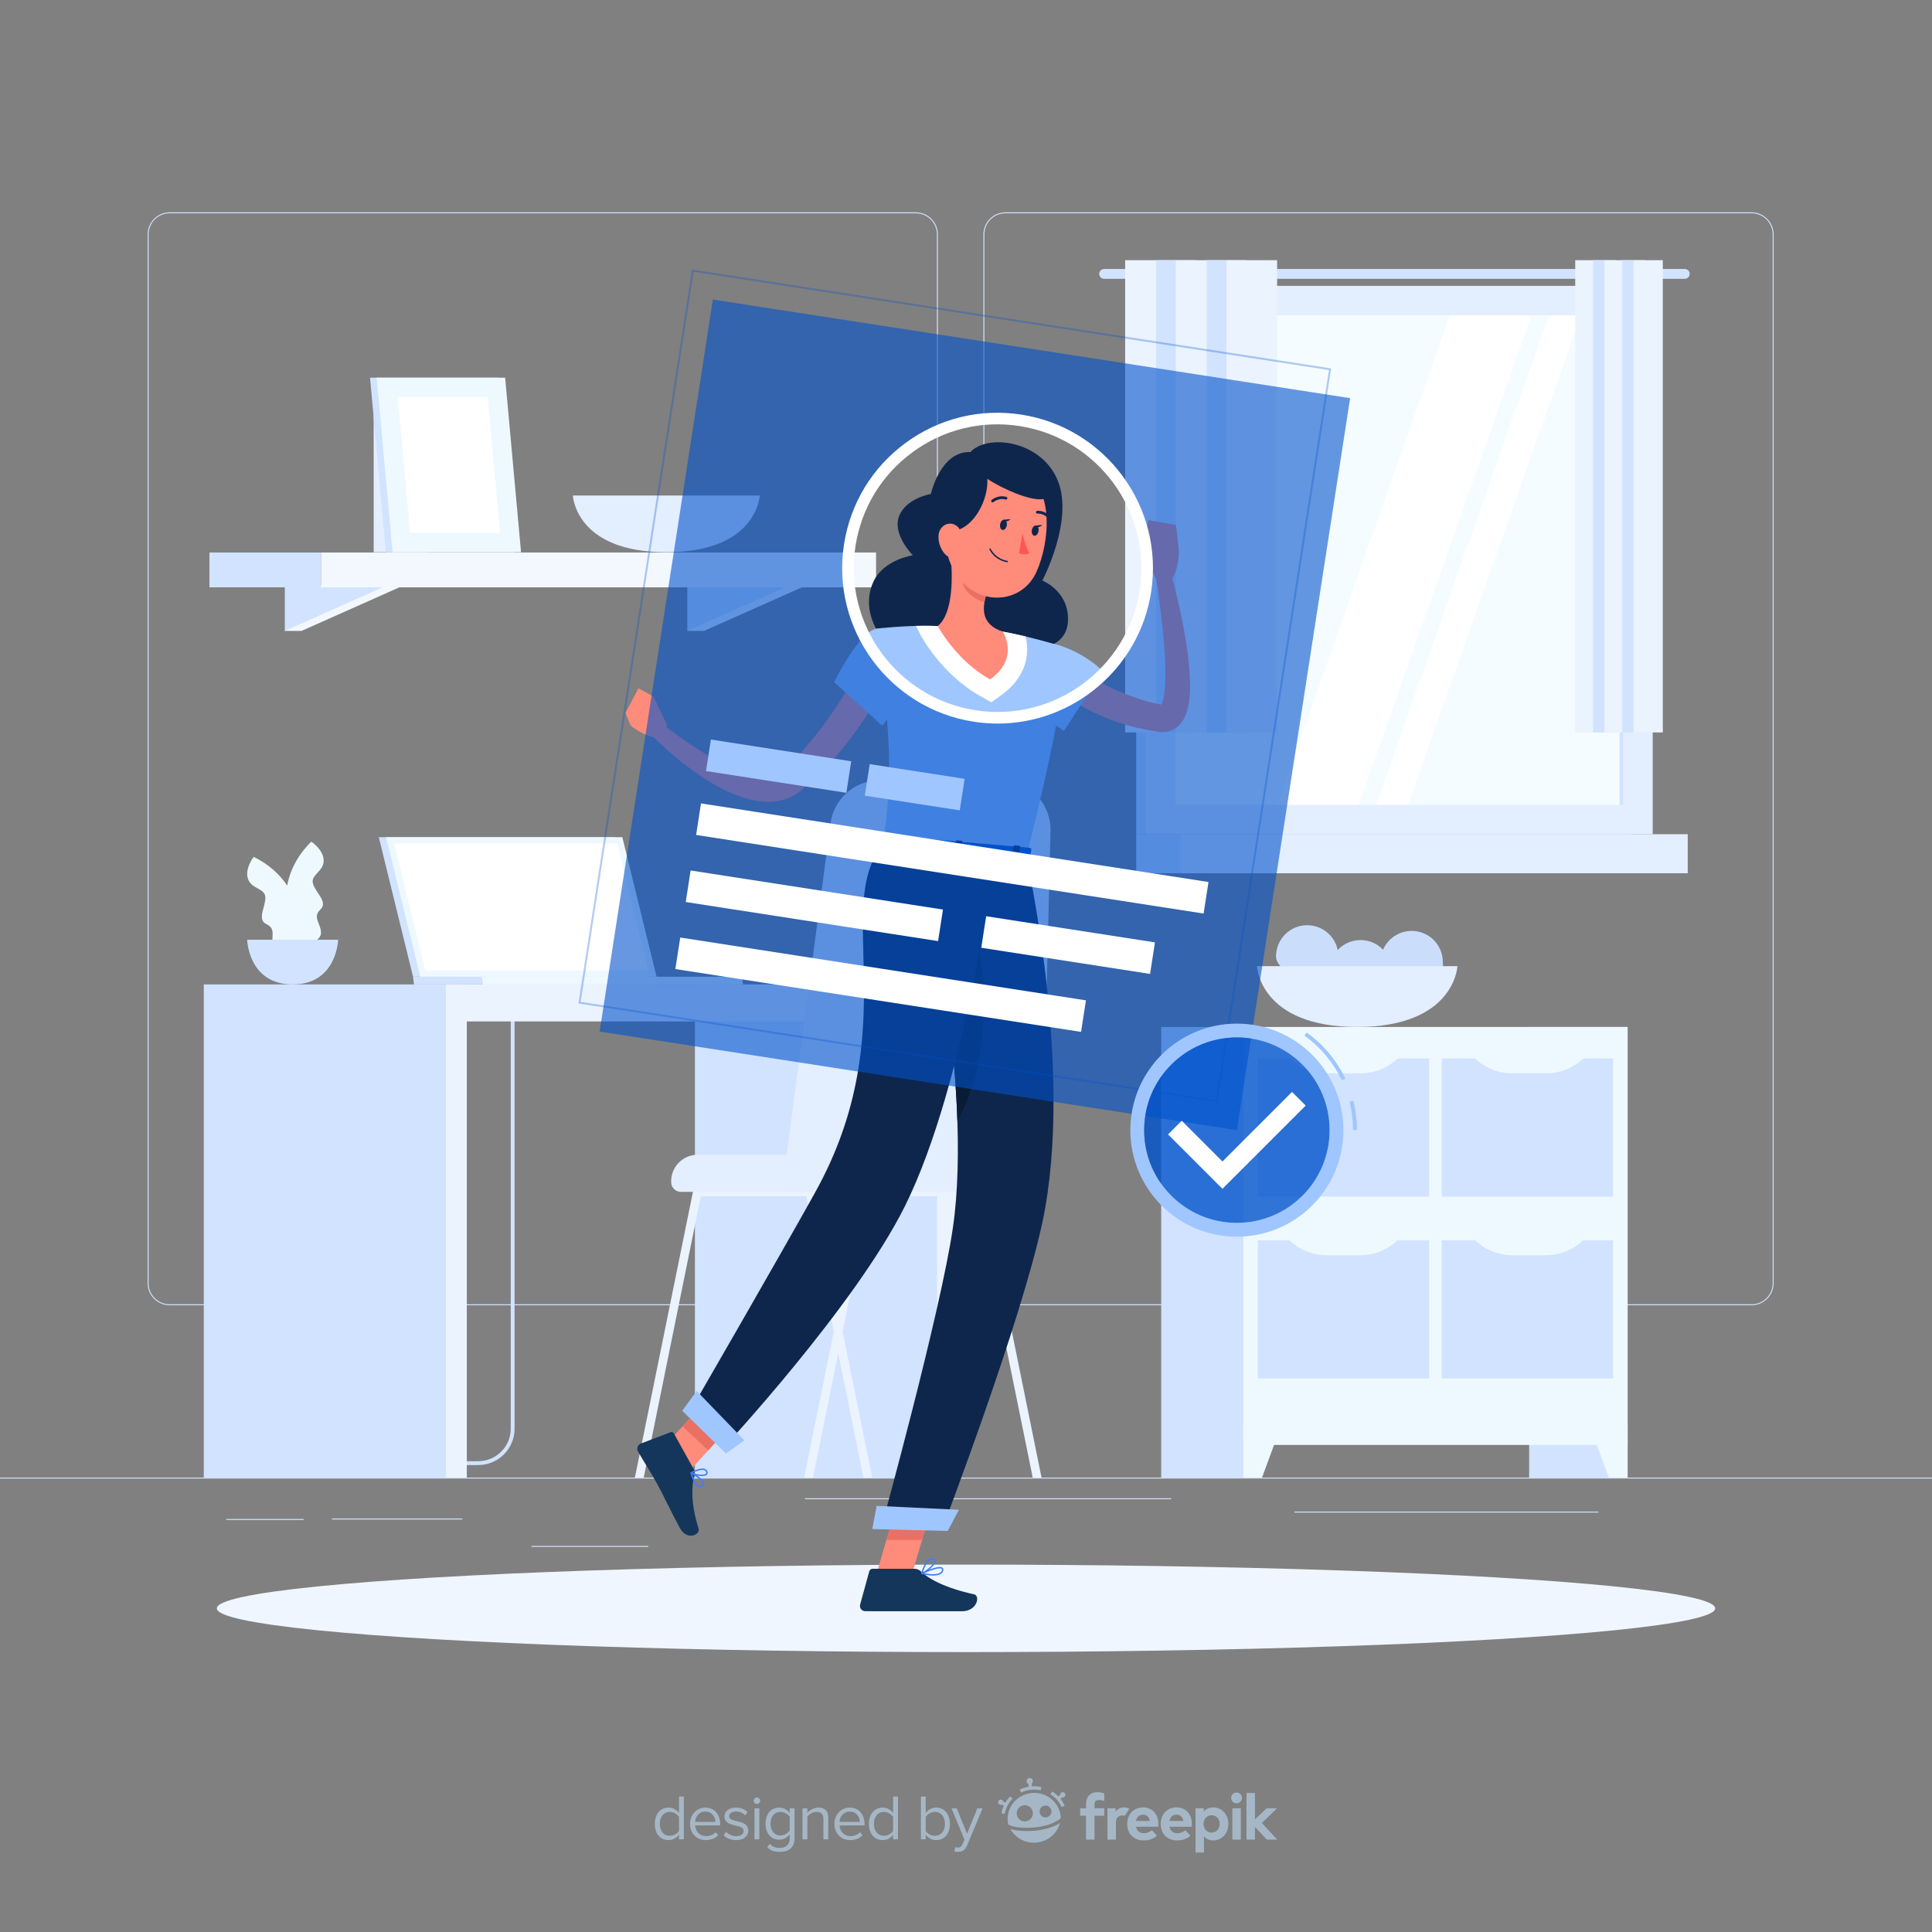 <?xml version="1.0" encoding="utf-8"?>
<!-- Generator: Adobe Illustrator 27.5.0, SVG Export Plug-In . SVG Version: 6.00 Build 0)  -->
<svg version="1.1" xmlns="http://www.w3.org/2000/svg" xmlns:xlink="http://www.w3.org/1999/xlink" x="0px" y="0px"
	 viewBox="0 0 500 500" style="enable-background:new 0 0 500 500;" xml:space="preserve">
<rect x="0" y="0" width="500" height="500" fill="#808080" stroke="none"/>
<g id="Background_2">
	<g>
		<g>
			<g>
				<g>
					<rect y="382.398" style="fill:#D1E3FF;" width="500" height="0.25"/>
					<rect x="85.907" y="392.989" style="fill:#D1E3FF;" width="33.742" height="0.25"/>
					<rect x="58.553" y="393.114" style="fill:#D1E3FF;" width="20.021" height="0.25"/>
					<rect x="208.325" y="387.75" style="fill:#D1E3FF;" width="94.786" height="0.25"/>
					<rect x="137.556" y="400.081" style="fill:#D1E3FF;" width="30.222" height="0.25"/>
					<rect x="335" y="391.194" style="fill:#D1E3FF;" width="78.667" height="0.25"/>
					<path style="fill:#D1E3FF;" d="M237.014,337.8H43.915c-3.147,0-5.708-2.561-5.708-5.708V60.66c0-3.147,2.561-5.708,5.708-5.708
						h193.099c3.146,0,5.707,2.561,5.707,5.708v271.432C242.721,335.239,240.16,337.8,237.014,337.8z M43.915,55.203
						c-3.01,0-5.458,2.448-5.458,5.458v271.432c0,3.01,2.448,5.458,5.458,5.458h193.099c3.009,0,5.457-2.448,5.457-5.458V60.66
						c0-3.009-2.448-5.458-5.457-5.458H43.915z"/>
					<path style="fill:#D1E3FF;" d="M453.31,337.8H260.212c-3.146,0-5.707-2.561-5.707-5.708V60.66c0-3.147,2.561-5.708,5.707-5.708
						H453.31c3.148,0,5.708,2.561,5.708,5.708v271.432C459.019,335.239,456.458,337.8,453.31,337.8z M260.212,55.203
						c-3.009,0-5.457,2.448-5.457,5.458v271.432c0,3.01,2.448,5.458,5.457,5.458H453.31c3.01,0,5.458-2.448,5.458-5.458V60.66
						c0-3.009-2.448-5.458-5.458-5.458H260.212z"/>
				</g>
			</g>
		</g>
		<g>
			<g>
				<rect x="395.743" y="265.779" style="fill:#D1E3FF;" width="25.48" height="116.619"/>
				<polygon style="fill:#EEF9FF;" points="416.383,382.398 421.223,382.398 421.223,368.633 411.309,368.633 				"/>
				<rect x="300.515" y="265.779" style="fill:#D1E3FF;" width="25.48" height="116.619"/>
				<rect x="321.771" y="265.779" style="fill:#EEF9FF;" width="99.452" height="108.172"/>
				
					<rect x="377.416" y="316.69" transform="matrix(6.123234e-17 -1 1 6.123234e-17 56.431 734.159)" style="fill:#D1E3FF;" width="35.757" height="44.347"/>
				
					<rect x="329.821" y="316.69" transform="matrix(6.123234e-17 -1 1 6.123234e-17 8.835 686.563)" style="fill:#D1E3FF;" width="35.757" height="44.347"/>
				<path style="fill:#EEF9FF;" d="M352.086,324.836h-8.774c-3.811,0-7.454-1.567-10.075-4.333l0,0h28.924l0,0
					C359.54,323.269,355.897,324.836,352.086,324.836z"/>
				<path style="fill:#EEF9FF;" d="M400.13,324.836h-8.774c-3.811,0-7.454-1.567-10.075-4.333l0,0h28.924l0,0
					C407.584,323.269,403.941,324.836,400.13,324.836z"/>
				
					<rect x="377.416" y="269.634" transform="matrix(6.123234e-17 -1 1 6.123234e-17 103.487 687.103)" style="fill:#D1E3FF;" width="35.757" height="44.347"/>
				
					<rect x="329.821" y="269.634" transform="matrix(6.123234e-17 -1 1 6.123234e-17 55.891 639.507)" style="fill:#D1E3FF;" width="35.757" height="44.347"/>
				<path style="fill:#EEF9FF;" d="M352.086,277.78h-8.774c-3.811,0-7.454-1.567-10.075-4.333l0,0h28.924l0,0
					C359.54,276.213,355.897,277.78,352.086,277.78z"/>
				<path style="fill:#EEF9FF;" d="M400.13,277.78h-8.774c-3.811,0-7.454-1.567-10.075-4.333l0,0h28.924l0,0
					C407.584,276.213,403.941,277.78,400.13,277.78z"/>
				<polygon style="fill:#EEF9FF;" points="326.611,382.398 321.771,382.398 321.771,368.633 331.685,368.633 				"/>
			</g>
			<g>
				<g>
					<g>
						<path style="fill:#CADEFC;" d="M346.368,247.512c0,4.455,3.101,7.561-1.355,7.561s-14.779-3.106-14.779-7.561
							c0-4.455,3.612-8.067,8.067-8.067S346.368,243.056,346.368,247.512z"/>
						<path style="fill:#CADEFC;" d="M360.177,251.356c0,4.455,3.101,7.561-1.355,7.561s-14.779-3.106-14.779-7.561
							c0-4.455,3.612-8.067,8.067-8.067C356.565,243.289,360.177,246.901,360.177,251.356z"/>
						<path style="fill:#CADEFC;" d="M373.406,248.987c0,4.455,3.101,7.561-1.354,7.561c-4.455,0-14.78-3.106-14.78-7.561
							c0-4.455,3.612-8.067,8.067-8.067S373.406,244.532,373.406,248.987z"/>
						<path style="fill:#E3EEFF;" d="M325.289,250.04c0,0,0.66,15.739,25.947,15.739c25.287,0,25.947-15.739,25.947-15.739H325.289z
							"/>
					</g>
				</g>
			</g>
			<g>
				<g>
					<rect x="294.048" y="73.99" style="fill:#D1E3FF;" width="128.229" height="141.897"/>
					<path style="fill:#D1E3FF;" d="M436.019,69.611H285.747c-0.703,0-1.273,0.57-1.273,1.273l0,0c0,0.703,0.57,1.273,1.273,1.273
						h150.272c0.703,0,1.273-0.57,1.273-1.273l0,0C437.292,70.181,436.722,69.611,436.019,69.611z"/>
					<rect x="296.59" y="73.99" style="fill:#E3EEFF;" width="131.128" height="141.897"/>
					<rect x="294.048" y="215.887" style="fill:#D1E3FF;" width="128.229" height="10.111"/>
					<rect x="305.655" y="215.887" style="fill:#E3EEFF;" width="131.128" height="10.111"/>
					
						<rect x="298.823" y="86.992" transform="matrix(-1.836970e-16 1 -1 -1.836970e-16 507.093 -217.215)" style="fill:#F5FCFF;" width="126.662" height="115.893"/>
					<polygon style="fill:#FFFFFF;" points="330.516,208.27 375.225,81.608 396.33,81.608 351.621,208.27 					"/>
					<polygon style="fill:#FFFFFF;" points="356.155,208.27 400.864,81.608 409.092,81.608 364.383,208.27 					"/>
					
						<rect x="356.286" y="144.455" transform="matrix(-1.836970e-16 1 -1 -1.836970e-16 564.556 -274.678)" style="fill:#D1E3FF;" width="126.662" height="0.967"/>
				</g>
				<g>
					<rect x="291.186" y="67.333" style="fill:#EBF3FF;" width="13.11" height="122.222"/>
					<rect x="299.189" y="67.333" style="fill:#D1E3FF;" width="10.214" height="122.222"/>
					<rect x="304.296" y="67.333" style="fill:#EBF3FF;" width="13.11" height="122.222"/>
					<rect x="312.299" y="67.333" style="fill:#D1E3FF;" width="10.214" height="122.222"/>
					<rect x="317.406" y="67.333" style="fill:#EBF3FF;" width="13.11" height="122.222"/>
				</g>
				<g>
					<rect x="407.667" y="67.333" style="fill:#EBF3FF;" width="7.555" height="122.222"/>
					<rect x="412.279" y="67.333" style="fill:#D1E3FF;" width="5.886" height="122.222"/>
					<rect x="415.221" y="67.333" style="fill:#EBF3FF;" width="7.555" height="122.222"/>
					<rect x="419.833" y="67.333" style="fill:#D1E3FF;" width="5.886" height="122.222"/>
					<rect x="422.776" y="67.333" style="fill:#EBF3FF;" width="7.555" height="122.222"/>
				</g>
			</g>
			<g>
				<rect x="96.708" y="105.638" style="fill:#E3EEFF;" width="13.661" height="37.273"/>
				<g>
					<g>
						<polygon style="fill:#F3F8FF;" points="78.038,151.444 73.704,163.28 78.038,163.28 104.601,151.444 						"/>
						<polygon style="fill:#D1E3FF;" points="73.704,151.444 73.704,163.28 100.267,151.444 						"/>
					</g>
					<g>
						<polygon style="fill:#F3F8FF;" points="182.204,151.444 177.871,163.28 182.204,163.28 208.767,151.444 						"/>
						<polygon style="fill:#D1E3FF;" points="177.871,151.444 177.871,163.28 204.434,151.444 						"/>
					</g>
					<g>
						
							<rect x="54.204" y="142.985" transform="matrix(-1 -1.224647e-16 1.224647e-16 -1 137.298 294.985)" style="fill:#D1E3FF;" width="28.889" height="9.015"/>
						<rect x="83.093" y="142.985" style="fill:#F3F8FF;" width="143.63" height="9.015"/>
					</g>
				</g>
				<g>
					<polygon style="fill:#D1E3FF;" points="133.122,142.911 99.874,142.911 95.763,97.744 129.011,97.744 					"/>
					<polygon style="fill:#EEF9FF;" points="134.844,142.911 101.596,142.911 97.485,97.744 130.733,97.744 					"/>
					<polygon style="fill:#FFFFFF;" points="106.141,137.911 102.94,102.744 126.188,102.744 129.389,137.911 					"/>
				</g>
				<path style="fill:#E3EEFF;" d="M148.257,128.242c0,0,0.615,14.668,24.181,14.668c23.566,0,24.181-14.668,24.181-14.668H148.257z
					"/>
			</g>
			<g>
				<g>
					<path style="fill:#D1E3FF;" d="M123.764,379.155h-36.43c-1.692,0-3.128-1.038-3.659-2.645
						c-0.531-1.606,0.003-3.296,1.362-4.305l0.596,0.803c-1.221,0.907-1.321,2.241-1.008,3.189c0.313,0.946,1.189,1.958,2.71,1.958
						h36.43c4.639,0,8.412-3.773,8.412-8.412V261.88c0-5.055,4.112-9.167,9.167-9.167h10.895v1h-10.895
						c-4.503,0-8.167,3.664-8.167,8.167v107.863C133.176,374.933,128.954,379.155,123.764,379.155z"/>
					<rect x="179.844" y="254.77" style="fill:#D1E3FF;" width="65.614" height="127.627"/>
					<rect x="242.505" y="254.77" style="fill:#EBF3FF;" width="5.411" height="127.627"/>
					
						<rect x="119.135" y="254.77" transform="matrix(-1 -1.224647e-16 1.224647e-16 -1 368.727 519.113)" style="fill:#EBF3FF;" width="130.457" height="9.573"/>
					<rect x="52.739" y="254.77" style="fill:#D1E3FF;" width="65.614" height="127.627"/>
					<rect x="115.4" y="254.77" style="fill:#EBF3FF;" width="5.411" height="127.627"/>
				</g>
				<g>
					<polygon style="fill:#D1E3FF;" points="98.033,216.668 159.173,216.668 168.034,252.772 106.894,252.772 					"/>
					<polygon style="fill:#D1E3FF;" points="106.894,252.772 107.141,254.768 168.284,254.768 168.037,252.772 					"/>
					<polygon style="fill:#EEF9FF;" points="99.915,216.668 161.055,216.668 169.916,252.772 108.776,252.772 					"/>
					<polygon style="fill:#FFFFFF;" points="110.069,251.123 102.018,218.318 159.761,218.318 167.813,251.123 					"/>
					<polygon style="fill:#EEF9FF;" points="124.707,252.772 124.954,254.768 192.281,254.768 192.034,252.772 					"/>
				</g>
				<g>
					<path style="fill:#EEF9FF;" d="M77.071,245.672c0,0-8.997-15.51,3.485-27.857c0,0,3.258,2.123,3.208,4.978
						c-0.05,2.855-3.489,3.577-2.75,5.959c0.739,2.382,3.986,4.719,1.855,6.689c-2.131,1.97,0.343,3.723,0.199,6.135
						C82.924,243.99,77.071,245.672,77.071,245.672z"/>
					<path style="fill:#EEF9FF;" d="M77.753,247.089c0,0,3.648-17.556-12.091-25.336c0,0-2.422,3.042-1.475,5.736
						c0.948,2.693,4.439,2.294,4.489,4.788c0.05,2.494-2.294,5.736,0.349,6.933c2.643,1.197,0.848,3.641,1.746,5.885
						C71.669,247.339,77.753,247.089,77.753,247.089z"/>
					<path style="fill:#D1E3FF;" d="M63.968,243.199c0,0,0.299,11.571,11.771,11.571s11.771-11.571,11.771-11.571H63.968z"/>
				</g>
				<g>
					<path style="fill:#EBF3FF;" d="M225.74,382.398h-2.285l-6.523-32.155l-1.146-5.633l-7.117-35.042h-27.29l-14.787,72.83h-2.284
						l15.067-74.174c0.107-0.52,0.561-0.891,1.097-0.891h29.112c0.528,0,0.99,0.371,1.089,0.891l6.251,30.778l1.146,5.625
						L225.74,382.398z"/>
					<path style="fill:#EBF3FF;" d="M269.549,382.398h-2.284l-14.795-72.83h-27.281l-7.117,35.058l-1.138,5.616l-6.532,32.155
						h-2.284l7.67-37.788l1.138-5.608l6.251-30.778c0.107-0.52,0.569-0.891,1.097-0.891h29.112c0.536,0,0.99,0.371,1.097,0.891
						L269.549,382.398z"/>
					<path style="fill:#E3EEFF;" d="M202.286,308.449h50.14c9.572,0,17.387-7.657,17.581-17.227l1.869-76.202
						c0.146-7.175-5.63-13.07-12.806-13.07h-31.431c-6.513,0-11.988,4.887-12.726,11.358L202.286,308.449z"/>
					<path style="fill:#E3EEFF;" d="M180.564,298.842h49.067v9.607h-53.431c-1.383,0-2.504-1.121-2.504-2.504v-0.236
						C173.697,301.916,176.771,298.842,180.564,298.842z"/>
				</g>
			</g>
		</g>
	</g>
</g>
<g id="Background_1" style="display:none;">
	<path style="display:inline;opacity:0.4;fill:#D4E8FF;" d="M97.554,173.976c37.499-25.737,92.694,3.844,125.894-25.319
		c20.452-17.965,21.884-45.461,34.839-66.883c11.432-18.903,33.426-27.538,54.598-28.472c43.785-1.933,99.793,26.75,98.726,76.547
		c-1.01,47.122-61.038,56.481-62.92,105.58c-1.698,44.291,40.769,81.43-10.819,114.175c-39.053,24.789-91.633,12.961-112.079-29.726
		c-10.881-22.717-14.657-39.251-40.87-49.955c-22.569-9.216-45.03-1.815-68.073-6.306C71.12,254.705,58.117,201.044,97.554,173.976z
		"/>
</g>
<g id="Objects">
	<g>
		<ellipse style="fill:#F0F6FF;" cx="250" cy="416.238" rx="193.889" ry="11.323"/>
		<g>
			<g>
				<path style="fill:#FF8B7B;" d="M276.441,170.819l0.653,0.555c0.238,0.204,0.51,0.405,0.762,0.609
					c0.521,0.407,1.048,0.816,1.6,1.203c1.084,0.794,2.238,1.512,3.387,2.233c2.313,1.426,4.745,2.679,7.264,3.716
					c2.514,1.046,5.088,1.968,7.736,2.638c0.659,0.178,1.331,0.297,1.997,0.45l1.002,0.219c0.21,0.04,0.039,0.018-0.056,0.046
					c-0.116,0.037-0.301,0.1-0.379,0.178c-0.092,0.088-0.087,0.084-0.048,0.062c0.09-0.105,0.302-0.473,0.458-0.943
					c0.332-0.955,0.538-2.244,0.655-3.549c0.118-1.318,0.158-2.695,0.149-4.088c-0.017-2.79-0.22-5.64-0.443-8.5
					c-0.236-2.861-0.573-5.731-0.943-8.603c-0.343-2.871-0.778-5.76-1.205-8.602l3.757-0.862c1.655,5.72,2.965,11.463,3.968,17.355
					c0.515,2.943,0.891,5.923,1.097,8.981c0.101,1.531,0.155,3.082,0.11,4.687c-0.058,1.611-0.168,3.252-0.66,5.11
					c-0.262,0.928-0.601,1.937-1.354,3.032c-0.41,0.551-0.882,1.116-1.589,1.608c-0.682,0.481-1.545,0.869-2.39,1.002
					c-0.815,0.166-1.727,0.095-2.237,0.011l-1.155-0.186c-0.768-0.133-1.545-0.234-2.308-0.395c-3.062-0.617-6.078-1.474-9.004-2.58
					c-2.92-1.121-5.743-2.486-8.451-4.064c-1.342-0.813-2.662-1.661-3.941-2.593c-0.645-0.455-1.274-0.943-1.904-1.439
					c-0.313-0.26-0.621-0.505-0.933-0.783c-0.324-0.281-0.592-0.517-0.991-0.898L276.441,170.819z"/>
				<path style="fill:#9FC6FF;" d="M265.572,166.266c10.972-1.49,19.839,7.381,19.839,7.381l-10.064,15.523
					c0,0-10.782-6.904-12.672-11.601C260.706,172.678,259.942,167.03,265.572,166.266z"/>
				<path style="fill:#FF8B7B;" d="M299.168,149.789l-3.643-7.319l9.566-0.081c0,0,0.193,5.109-2.23,8.043L299.168,149.789z"/>
				<polygon style="fill:#FF8B7B;" points="297.222,134.601 304.336,135.866 305.091,142.389 295.525,142.47 				"/>
				<polygon style="fill:#FF8B7B;" points="226.666,407.868 235.633,408.733 241.833,387.685 232.867,386.82 				"/>
				<polygon style="fill:#FF8B7B;" points="169.699,376.751 176.341,382.987 190.68,367.229 184.038,360.992 				"/>
				<path style="fill:#14365B;" d="M179.408,379.996l-4.991-8.993c-0.182-0.327-0.556-0.467-0.901-0.335l-7.684,2.924
					c-0.797,0.303-1.143,1.326-0.711,2.073c1.794,3.105,2.817,4.514,5.012,8.469c1.35,2.433,3.98,8.013,5.845,11.373
					c1.824,3.286,5.286,1.695,4.811,0.129c-2.133-7.022-1.731-10.93-1.129-14.029C179.767,381.048,179.673,380.475,179.408,379.996z
					"/>
				<path style="fill:#14365B;" d="M236.684,406h-10.86c-0.395,0-0.752,0.274-0.858,0.66l-2.361,8.593
					c-0.245,0.891,0.411,1.711,1.325,1.719c3.827,0.034,5.641,0.018,10.417,0.018c2.938,0,10.54,0,14.597,0
					c3.969,0,4.799-4.012,3.157-4.375c-7.363-1.629-11.607-3.876-13.879-6.02C237.812,406.208,237.262,406,236.684,406z"/>
				<polygon style="fill:#EA7063;" points="241.83,387.69 238.635,398.54 229.41,398.54 232.859,386.826 				"/>
				<polygon style="fill:#EA7063;" points="184.033,360.995 190.677,367.234 183.283,375.354 176.639,369.115 				"/>
				<path style="fill:#0F264C;" d="M276.407,160.063c-0.069-7.268-6.645-9.813-6.645-9.813s8.228-15.583,3.981-25.917
					c-4.247-10.333-18.17-12.167-22.598-7.333c-7.762-0.334-10.238,10.833-10.238,10.833s-6.495,1.083-8.25,5.814
					c-1.755,4.731,3.583,10.063,3.583,10.063s-7.417,1.039-10.146,6.706c-2.729,5.667-1.057,13.294,7.146,19.833
					c11.917,9.5,33.833-2.417,33.833-2.417S276.486,168.417,276.407,160.063z"/>
				<path style="fill:#9FC6FF;" d="M274.96,167.292c0,0,3.975,1.749-9.358,54.513c-14.699-1.271-29.89-2.585-37.043-3.204
					c1.926-15.022,2.747-24.317-1.783-55.88c0,0,7.907-1.017,15.909-0.712c6.259,0.239,11.384,0.481,16.82,1.455
					C266.674,164.749,274.96,167.292,274.96,167.292z"/>
				<path style="fill:#FFFFFF;" d="M265.41,164.71c-1.92-0.46-3.95-0.9-5.9-1.25c-5.44-0.97-10.56-1.21-16.82-1.45
					c-1.93-0.07-3.86-0.07-5.67-0.03l1.24,2.36c0.22,0.42,5.5,10.27,15.53,15.86l2.76,1.54l2.57-1.83
					C265.6,175.3,266.56,169.28,265.41,164.71z"/>
				<path style="fill:#FF8B7B;" d="M245.991,143.214c0.593,5.504,0.794,15.512-3.305,18.796c0,0,4.687,8.892,13.541,13.824
					c7.847-5.583,3.28-12.369,3.28-12.369c-5.91-1.963-5.367-6.428-3.952-10.542L245.991,143.214z"/>
				<path style="fill:#EA7063;" d="M249.889,147.175l5.66,5.743c-0.338,0.973-0.622,1.966-0.777,2.941
					c-2.277-0.533-5.573-2.899-5.609-5.334C249.146,149.31,249.644,147.719,249.889,147.175z"/>
				<path style="fill:#FF8B7B;" d="M245.757,130.708c-1.083,9.021-1.734,12.816,1.935,18.219c5.518,8.126,16.835,7.484,20.592-1.032
					c3.381-7.665,4.584-21.13-3.499-26.276C256.821,116.548,246.84,121.687,245.757,130.708z"/>
				<path style="fill:#0F264C;" d="M252.741,119.62c6.952,1.797,0.083,22.944-11.042,16.808c0,0,0.5-8.928,3.583-12.719
					C248.366,119.917,252.741,119.62,252.741,119.62z"/>
				<path style="fill:#0F264C;" d="M251.991,120.792c3,4.875,25.252,14.125,17.772,3.625S251.991,120.792,251.991,120.792z"/>
				<path style="fill:#FF8B7B;" d="M242.9,138.504c-0.155,1.877,0.572,3.651,1.591,4.815c1.534,1.752,3.57,0.687,4.207-1.426
					c0.573-1.901,0.465-5.104-1.585-6.08C245.092,134.852,243.077,136.357,242.9,138.504z"/>
				<path style="fill:#0F264C;" d="M265.602,221.805c0,0,12.533,55.442,4.167,94.528c-5.603,26.178-25.812,79.061-25.812,79.061
					l-15.8-0.406c0,0,15.297-55.497,18.46-77.322c5.41-37.333-8.141-98.207-8.141-98.207L265.602,221.805z"/>
				<path style="fill:#0A1B35;" d="M251.15,233l-7.9,12.46c2.01,12.92,4.01,29.08,4.52,44.63C258.88,270.2,253.62,243.53,251.15,233
					z"/>
				<polygon style="fill:#9FC6FF;" points="245.258,396.213 225.74,395.715 226.869,389.718 248.18,390.728 				"/>
				<path style="fill:#0F264C;" d="M257.503,221.215c0,0-7.352,58.797-23.29,90.896c-12.873,25.927-47.223,62.835-47.223,62.835
					l-8.783-9.048c0,0,23.202-40.112,32.77-57.335c23.459-42.231,4.287-74.457,17.583-89.963L257.503,221.215z"/>
				<polygon style="fill:#9FC6FF;" points="187.879,376.157 176.545,365.109 180.305,359.993 192.657,372.763 				"/>
				<path style="fill:#0053CC;" d="M228.193,216.38l-1.957,3.171c-0.152,0.246,0.13,0.535,0.558,0.572l38.847,3.36
					c0.334,0.029,0.625-0.111,0.664-0.319l0.621-3.287c0.043-0.228-0.23-0.447-0.595-0.479l-37.511-3.244
					C228.544,216.13,228.29,216.221,228.193,216.38z"/>
				<path style="fill:#0F264C;" d="M232.868,221.01l-1.005-0.087c-0.2-0.017-0.344-0.134-0.319-0.258l0.844-4.267
					c0.025-0.125,0.209-0.213,0.409-0.195l1.005,0.087c0.2,0.017,0.344,0.134,0.319,0.259l-0.844,4.267
					C233.252,220.939,233.068,221.027,232.868,221.01z"/>
				<path style="fill:#0F264C;" d="M262.787,223.597l-1.005-0.087c-0.2-0.017-0.344-0.134-0.319-0.258l0.844-4.267
					c0.025-0.125,0.209-0.213,0.409-0.196l1.005,0.087c0.2,0.017,0.344,0.134,0.319,0.258l-0.844,4.267
					C263.171,223.527,262.987,223.615,262.787,223.597z"/>
				<path style="fill:#0F264C;" d="M247.827,222.303l-1.005-0.087c-0.2-0.017-0.344-0.134-0.319-0.258l0.844-4.267
					c0.025-0.125,0.209-0.213,0.409-0.196l1.005,0.087c0.2,0.017,0.344,0.134,0.319,0.258l-0.844,4.267
					C248.211,222.233,248.027,222.321,247.827,222.303z"/>
				<path style="fill:#0F264C;" d="M258.832,135.675c-0.133,0.726,0.145,1.386,0.619,1.472s0.967-0.432,1.1-1.158
					c0.133-0.726-0.145-1.386-0.619-1.472C259.458,134.43,258.965,134.949,258.832,135.675z"/>
				<path style="fill:#0F264C;" d="M267.043,137.176c-0.133,0.726,0.144,1.385,0.619,1.472c0.475,0.087,0.967-0.432,1.1-1.158
					c0.133-0.726-0.145-1.386-0.619-1.472C267.668,135.931,267.176,136.45,267.043,137.176z"/>
				<path style="fill:#0F264C;" d="M267.926,136.02l1.837-0.184C269.762,135.836,268.618,137.035,267.926,136.02z"/>
				<path style="fill:#FF5652;" d="M264.645,138.027c0,0,0.661,3.352,1.742,5.109c-1.122,0.72-2.678,0.013-2.678,0.013
					L264.645,138.027z"/>
				<path style="fill:#0F264C;" d="M260.668,145.509c-0.011,0-0.022-0.001-0.032-0.003c-3.399-0.621-4.529-3.233-4.575-3.344
					c-0.039-0.092,0.005-0.197,0.097-0.236c0.089-0.04,0.196,0.004,0.235,0.096c0.011,0.025,1.107,2.544,4.308,3.129
					c0.098,0.018,0.163,0.112,0.146,0.209C260.829,145.448,260.754,145.509,260.668,145.509z"/>
				<path style="fill:#0F264C;" d="M256.878,130.016c-0.108,0-0.216-0.049-0.286-0.142c-0.121-0.158-0.091-0.384,0.067-0.505
					c1.875-1.433,3.731-0.797,3.813-0.769c0.187,0.066,0.284,0.271,0.219,0.459c-0.066,0.187-0.272,0.283-0.459,0.221
					c-0.063-0.021-1.58-0.526-3.135,0.662C257.031,129.992,256.954,130.016,256.878,130.016z"/>
				<path style="fill:#0F264C;" d="M271.677,134.419c-0.104,0-0.208-0.045-0.279-0.132c-1.249-1.524-2.878-1.366-2.896-1.365
					c-0.197,0.019-0.375-0.122-0.398-0.319c-0.021-0.198,0.121-0.376,0.319-0.398c0.082-0.007,2.037-0.2,3.533,1.625
					c0.126,0.154,0.104,0.381-0.051,0.507C271.838,134.393,271.758,134.419,271.677,134.419z"/>
				<path style="fill:#FF8B7B;" d="M229.589,175.974c-1.529,3.117-3.182,5.864-4.954,8.676c-1.8,2.762-3.703,5.459-5.759,8.058
					c-2.042,2.61-4.285,5.075-6.642,7.448c-1.225,1.151-2.415,2.327-3.724,3.402l-0.962,0.822l-0.24,0.205l-0.317,0.247
					c-0.219,0.165-0.43,0.337-0.665,0.483c-0.908,0.617-1.906,1.122-2.932,1.473c-2.063,0.713-4.167,0.826-6.089,0.668
					c-1.926-0.178-3.721-0.613-5.405-1.182c-3.364-1.155-6.38-2.728-9.189-4.53c-5.615-3.621-10.567-7.802-15.138-12.541
					l2.654-2.795c2.39,1.919,4.918,3.835,7.492,5.565c2.557,1.768,5.185,3.414,7.877,4.836c2.694,1.399,5.429,2.676,8.16,3.407
					c2.709,0.757,5.417,0.887,7.286,0.1c1.007-0.403,1.516-0.844,2.766-2.044c1.115-0.997,2.142-2.114,3.196-3.191
					c2.05-2.233,3.952-4.617,5.814-7.044c1.851-2.438,3.566-4.996,5.201-7.601c0.83-1.295,1.625-2.612,2.401-3.937
					c0.749-1.315,1.533-2.706,2.183-3.949L229.589,175.974z"/>
				<path style="fill:#FF8B7B;" d="M172.678,187.628l-3.561-7.359l-5.917,7.518c0,0,3.923,3.278,7.727,3.156L172.678,187.628z"/>
				<polygon style="fill:#FF8B7B;" points="165.229,178.124 161.877,184.525 163.201,187.786 169.117,180.268 				"/>
				<path style="fill:#9FC6FF;" d="M226.777,162.721c-4.54,0.803-10.904,13.828-10.904,13.828l12.463,11.272
					c0,0,8.089-10.849,7.604-16.766C235.526,166.031,232.561,161.698,226.777,162.721z"/>
				<path style="fill:#407BFF;" d="M181.159,384.83c-0.118,0-0.235-0.02-0.352-0.059c-1.086-0.365-1.798-2.376-2.127-3.542
					c-0.02-0.069,0.004-0.144,0.06-0.189c0.057-0.046,0.134-0.054,0.197-0.02c0.331,0.174,3.232,1.725,3.327,2.87
					c0.015,0.175-0.027,0.428-0.309,0.641C181.69,384.73,181.424,384.83,181.159,384.83z M179.15,381.549
					c0.504,1.608,1.155,2.673,1.771,2.881c0.266,0.091,0.532,0.029,0.815-0.186c0.163-0.124,0.173-0.244,0.167-0.324
					C181.846,383.218,180.145,382.113,179.15,381.549z"/>
				<path style="fill:#407BFF;" d="M181.607,382.002c-1.03,0-2.293-0.328-2.848-0.667c-0.055-0.034-0.088-0.094-0.086-0.158
					c0.001-0.064,0.037-0.123,0.093-0.153c0.098-0.054,2.394-1.317,3.632-0.878c0.323,0.114,0.551,0.33,0.677,0.642
					c0.197,0.484-0.018,0.765-0.164,0.889C182.635,381.909,182.154,382.002,181.607,382.002z M179.249,381.18
					c0.984,0.419,2.892,0.677,3.427,0.222c0.09-0.076,0.178-0.199,0.064-0.479c-0.087-0.214-0.239-0.357-0.463-0.436
					C181.435,380.188,179.903,380.857,179.249,381.18z"/>
				<path style="fill:#407BFF;" d="M241.503,407.757c-1.043,0-2.179-0.202-2.966-0.377c-0.075-0.017-0.132-0.079-0.14-0.156
					c-0.008-0.076,0.033-0.15,0.103-0.183c0.446-0.21,4.384-2.032,5.379-1.358c0.126,0.086,0.274,0.252,0.257,0.558
					c-0.024,0.424-0.205,0.766-0.537,1.017C243.107,407.629,242.334,407.757,241.503,407.757z M239.157,407.139
					c1.17,0.22,3.333,0.503,4.225-0.169c0.247-0.188,0.376-0.433,0.394-0.75c0.009-0.146-0.048-0.204-0.099-0.238
					C243.119,405.601,240.792,406.419,239.157,407.139z"/>
				<path style="fill:#407BFF;" d="M238.577,407.385c-0.042,0-0.083-0.015-0.117-0.043c-0.051-0.044-0.074-0.112-0.059-0.178
					c0.038-0.166,0.936-4.056,3.07-3.803c0.535,0.064,0.682,0.329,0.71,0.541c0.134,0.989-2.351,2.983-3.537,3.469
					C238.623,407.38,238.6,407.385,238.577,407.385z M241.278,403.71c-1.364,0-2.162,2.261-2.426,3.166
					c1.284-0.672,3.059-2.293,2.973-2.926c-0.006-0.046-0.025-0.186-0.396-0.231C241.377,403.713,241.327,403.71,241.278,403.71z"/>
				<path style="fill:#0F264C;" d="M259.716,134.519l1.837-0.184C261.552,134.335,260.408,135.534,259.716,134.519z"/>
			</g>
			<g>
				<path style="opacity:0.6;fill:#0053CC;" d="M184.49,77.526l-29.308,189.441l164.92,25.515L349.41,103.04L184.49,77.526z
					 M252.25,185.301c-21.128-3.269-35.61-23.052-32.341-44.18c3.27-21.136,23.052-35.61,44.18-32.341
					c21.135,3.27,35.611,23.044,32.341,44.18C293.161,174.088,273.385,188.571,252.25,185.301z"/>
				<path style="opacity:0.3;fill:#0053CC;" d="M315.116,285.286l-0.247-0.038l-165.167-25.553l0.038-0.247L179.086,69.76
					l0.247,0.038L344.5,95.35l-0.038,0.247L315.116,285.286z M150.272,259.277l164.426,25.438L343.93,95.768L179.504,70.33
					L150.272,259.277z"/>
				<path style="fill:#FFFFFF;" d="M258.193,187.26c-2.037,0-4.099-0.155-6.173-0.476l0,0
					c-21.914-3.391-36.984-23.978-33.594-45.892c1.643-10.617,7.321-19.959,15.989-26.303c8.667-6.344,19.287-8.934,29.902-7.291
					c21.914,3.391,36.984,23.977,33.595,45.892C294.842,173.029,277.676,187.26,258.193,187.26z M252.479,183.819
					c20.276,3.138,39.33-10.809,42.468-31.088c3.137-20.279-10.81-39.33-31.089-42.468c-9.823-1.52-19.651,0.877-27.671,6.747
					c-8.022,5.871-13.276,14.516-14.796,24.341C218.254,161.63,232.2,180.681,252.479,183.819L252.479,183.819z"/>
				<g>
					
						<rect x="183.198" y="194.18" transform="matrix(0.988 0.153 -0.153 0.988 32.689 -28.488)" style="fill:#9FC6FF;" width="36.76" height="8.261"/>
					
						<rect x="224.376" y="199.631" transform="matrix(0.988 0.153 -0.153 0.988 33.937 -33.81)" style="fill:#9FC6FF;" width="24.87" height="8.261"/>
					
						<rect x="180.073" y="218.072" transform="matrix(0.988 0.153 -0.153 0.988 36.871 -35.081)" style="fill:#FFFFFF;" width="132.935" height="8.261"/>
					
						<rect x="177.781" y="230.32" transform="matrix(0.988 0.153 -0.153 0.988 38.324 -29.478)" style="fill:#FFFFFF;" width="66.102" height="8.261"/>
					
						<rect x="254.412" y="240.482" transform="matrix(0.988 0.153 -0.153 0.988 40.65 -39.401)" style="fill:#FFFFFF;" width="44.218" height="8.261"/>
					
						<rect x="174.86" y="250.747" transform="matrix(0.988 0.153 -0.153 0.988 41.649 -31.861)" style="fill:#FFFFFF;" width="106.268" height="8.261"/>
				</g>
			</g>
			<g>
				<g>
					<path style="fill:#9FC6FF;" d="M351.173,292.481h-1c0-2.489-0.307-4.966-0.91-7.36l0.969-0.244
						C350.856,287.351,351.173,289.909,351.173,292.481z M347.253,279.56c-2.188-4.58-5.533-8.57-9.675-11.538l0.582-0.813
						c4.278,3.065,7.734,7.188,9.995,11.919L347.253,279.56z"/>
					<path style="fill:#9FC6FF;" d="M320.102,264.911c-15.227,0-27.571,12.344-27.571,27.571c0,15.227,12.344,27.571,27.571,27.571
						c15.227,0,27.571-12.344,27.571-27.571C347.673,277.255,335.329,264.911,320.102,264.911z M320.102,316.477
						c-13.252,0-23.995-10.743-23.995-23.995c0-13.252,10.743-23.995,23.995-23.995c13.252,0,23.995,10.743,23.995,23.995
						C344.096,305.734,333.354,316.477,320.102,316.477z"/>
					<circle style="opacity:0.8;fill:#0053CC;" cx="320.102" cy="292.482" r="23.995"/>
				</g>
				<polygon style="fill:#FFFFFF;" points="316.369,307.663 302.291,293.585 305.826,290.05 316.369,300.593 334.377,282.585 
					337.912,286.12 				"/>
			</g>
		</g>
	</g>
</g>
<g id="Designed_by_Freepik">
	<g>
		<g>
			<g id="XMLID_197_">
				<g id="XMLID_216_">
					<path id="XMLID_224_" style="fill:#A5B7C6;" d="M261.442,464.892c-0.49,0.502-0.91,1.054-1.255,1.646l-0.527-0.273
						c-0.076-0.337-0.396-0.569-0.746-0.528c-0.375,0.044-0.643,0.384-0.599,0.759c0.044,0.375,0.384,0.643,0.758,0.599
						c0.074-0.009,0.144-0.029,0.208-0.059l0.511,0.265c-0.284,0.627-0.49,1.289-0.611,1.975l0.845,0.149
						c0.26-1.479,0.962-2.839,2.029-3.932L261.442,464.892z"/>
					<path id="XMLID_223_" style="fill:#A5B7C6;" d="M267.656,462.285c-0.194,0-0.386,0.007-0.577,0.019l-0.083-0.709
						c0.212-0.169,0.335-0.44,0.301-0.73c-0.052-0.445-0.456-0.763-0.901-0.711c-0.445,0.052-0.763,0.455-0.711,0.901
						c0.034,0.288,0.214,0.522,0.458,0.638l0.083,0.707c-0.808,0.132-1.589,0.376-2.332,0.732l0.37,0.774
						c1.058-0.506,2.199-0.762,3.392-0.762c0.562,0,1.124,0.06,1.67,0.178l0.182-0.839
						C268.903,462.352,268.279,462.285,267.656,462.285z"/>
					<path id="XMLID_222_" style="fill:#A5B7C6;" d="M275.133,465.17c0.375-0.046,0.641-0.387,0.595-0.761
						c-0.046-0.375-0.387-0.641-0.761-0.595c-0.35,0.043-0.606,0.344-0.6,0.689l-0.471,0.411c-0.473-0.487-1.007-0.92-1.594-1.29
						l-0.458,0.726c1.284,0.809,2.288,1.955,2.903,3.313l0.782-0.354c-0.284-0.627-0.643-1.214-1.067-1.75l0.455-0.397
						C274.986,465.175,275.059,465.179,275.133,465.17z"/>
					<path id="XMLID_221_" style="fill:#A5B7C6;" d="M267.036,473.845c-0.437,0.026-0.878,0.039-1.31,0.039
						c-0.997,0-1.962-0.069-2.807-0.203c-0.442-0.07-0.958-0.176-1.438-0.331c1.185,2.107,3.476,3.539,6.102,3.539
						c3.233,0,5.959-2.17,6.737-5.1c-0.772,0.509-1.705,0.935-2.784,1.271C270.201,473.478,268.643,473.749,267.036,473.845z"/>
					<path id="XMLID_217_" style="fill:#A5B7C6;" d="M267.656,464.002c-3.796,0-6.884,3.019-6.884,6.73
						c0,0.482,0.052,0.962,0.155,1.428c0.763,0.547,3.064,1.008,6.055,0.828c3.261-0.196,5.998-1.084,7.556-2.444
						c-0.006-0.221-0.023-0.442-0.051-0.659C274.056,466.531,271.12,464.002,267.656,464.002z M265.211,471.38
						c-1.155,0-2.095-0.94-2.095-2.095c0-1.155,0.94-2.095,2.095-2.095c1.155,0,2.095,0.94,2.095,2.095
						C267.306,470.44,266.366,471.38,265.211,471.38z M270.576,470.351c-0.849,0-1.54-0.691-1.54-1.54
						c0-0.849,0.691-1.541,1.54-1.541c0.849,0,1.541,0.691,1.541,1.541C272.116,469.66,271.425,470.351,270.576,470.351z"/>
				</g>
				<path id="XMLID_214_" style="fill:#A5B7C6;" d="M285.779,466.116c-0.334-0.131-0.912-0.35-1.565-0.269
					c-0.624,0.078-0.956,0.386-0.956,1.14v0.981h2.523v1.945h-2.523v6.177h-2.188v-6.177h-1.517v-1.945h1.517v-1.006
					c0-1.902,1.014-3.151,2.908-3.151c0.728,0,1.31,0.138,1.8,0.349L285.779,466.116z"/>
				<path id="XMLID_212_" style="fill:#A5B7C6;" d="M291.104,469.89c-0.2-0.034-0.405-0.052-0.596-0.052
					c-1.014,0-1.71,0.62-1.71,1.827v4.425h-2.188v-8.122h2.12v0.888c0.511-0.763,1.291-1.106,2.288-1.106
					c0.469,0,0.96,0.144,1.239,0.381L291.104,469.89z"/>
				<path id="XMLID_209_" style="fill:#A5B7C6;" d="M299.786,472.017c0,0.251-0.017,0.553-0.042,0.738h-5.758
					c0.235,1.173,1.056,1.685,2.087,1.685c0.704,0,1.467-0.285,2.053-0.779l1.282,1.408c-0.922,0.846-2.095,1.232-3.461,1.232
					c-2.489,0-4.216-1.693-4.216-4.249c0-2.556,1.676-4.3,4.107-4.3C298.177,467.75,299.778,469.485,299.786,472.017z
					 M293.995,471.262h3.595c-0.201-1.039-0.83-1.626-1.768-1.626C294.791,469.636,294.187,470.257,293.995,471.262z"/>
				<path id="XMLID_206_" style="fill:#A5B7C6;" d="M308.453,472.017c0,0.251-0.017,0.553-0.042,0.738h-5.758
					c0.235,1.173,1.056,1.685,2.087,1.685c0.704,0,1.467-0.285,2.053-0.779l1.282,1.408c-0.922,0.846-2.095,1.232-3.461,1.232
					c-2.489,0-4.216-1.693-4.216-4.249c0-2.556,1.676-4.3,4.107-4.3C306.843,467.75,308.444,469.485,308.453,472.017z
					 M302.661,471.262h3.596c-0.201-1.039-0.83-1.626-1.768-1.626C303.457,469.636,302.854,470.257,302.661,471.262z"/>
				<path id="XMLID_203_" style="fill:#A5B7C6;" d="M317.903,472.025c0,2.439-1.693,4.275-3.931,4.275
					c-1.09,0-1.861-0.428-2.389-1.056v4.199h-2.179v-11.474h2.137v0.897c0.528-0.662,1.307-1.115,2.422-1.115
					C316.21,467.75,317.903,469.586,317.903,472.025z M311.475,472.025c0,1.282,0.846,2.238,2.087,2.238
					c1.291,0,2.095-0.997,2.095-2.238c0-1.24-0.805-2.238-2.095-2.238C312.321,469.787,311.475,470.742,311.475,472.025z"/>
				<path id="XMLID_200_" style="fill:#A5B7C6;" d="M321.418,465.311c0,0.788-0.612,1.391-1.4,1.391
					c-0.788,0-1.391-0.603-1.391-1.391c0-0.788,0.604-1.408,1.391-1.408C320.806,463.903,321.418,464.524,321.418,465.311z
					 M321.124,476.09h-2.188v-8.122h2.188V476.09z"/>
				<path id="XMLID_198_" style="fill:#A5B7C6;" d="M324.775,470.86l3.059-2.892h2.682l-3.939,3.822l3.964,4.3h-2.69l-3.076-3.285
					v3.285h-2.188v-12.069h2.188V470.86z"/>
			</g>
			<g>
				<path style="fill:#A5B7C6;" d="M175.729,476.016v-1.194c-0.597,0.813-1.576,1.393-2.704,1.393c-2.09,0-3.566-1.592-3.566-4.196
					c0-2.555,1.46-4.213,3.566-4.213c1.078,0,2.057,0.531,2.704,1.41v-4.263h1.244v11.064H175.729z M175.729,473.843v-3.633
					c-0.448-0.697-1.41-1.294-2.405-1.294c-1.609,0-2.571,1.327-2.571,3.102c0,1.775,0.962,3.085,2.571,3.085
					C174.319,475.104,175.281,474.54,175.729,473.843z"/>
				<path style="fill:#A5B7C6;" d="M178.582,472.002c0-2.322,1.659-4.197,3.948-4.197c2.422,0,3.848,1.891,3.848,4.296v0.316h-6.486
					c0.1,1.509,1.161,2.77,2.886,2.77c0.912,0,1.841-0.365,2.471-1.012l0.597,0.813c-0.796,0.796-1.874,1.227-3.185,1.227
					C180.29,476.215,178.582,474.507,178.582,472.002z M182.513,468.834c-1.709,0-2.555,1.443-2.621,2.67h5.258
					C185.134,470.31,184.337,468.834,182.513,468.834z"/>
				<path style="fill:#A5B7C6;" d="M187.273,474.955l0.647-0.895c0.531,0.614,1.543,1.145,2.637,1.145
					c1.228,0,1.891-0.581,1.891-1.377c0-1.94-4.96-0.746-4.96-3.716c0-1.244,1.078-2.306,2.985-2.306
					c1.36,0,2.323,0.514,2.969,1.161l-0.581,0.863c-0.481-0.581-1.36-1.012-2.389-1.012c-1.095,0-1.775,0.547-1.775,1.261
					c0,1.758,4.96,0.597,4.96,3.716c0,1.344-1.078,2.422-3.151,2.422C189.197,476.215,188.086,475.817,187.273,474.955z"/>
				<path style="fill:#A5B7C6;" d="M195.053,466.031c0-0.464,0.382-0.846,0.829-0.846c0.465,0,0.846,0.381,0.846,0.846
					c0,0.465-0.381,0.829-0.846,0.829C195.434,466.86,195.053,466.495,195.053,466.031z M195.268,476.016v-8.012h1.244v8.012
					H195.268z"/>
				<path style="fill:#A5B7C6;" d="M198.569,478.073l0.63-0.929c0.663,0.796,1.46,1.095,2.604,1.095
					c1.327,0,2.571-0.647,2.571-2.405v-1.145c-0.581,0.813-1.559,1.427-2.687,1.427c-2.09,0-3.566-1.559-3.566-4.147
					c0-2.571,1.46-4.163,3.566-4.163c1.078,0,2.04,0.531,2.687,1.41v-1.211h1.244v7.78c0,2.654-1.858,3.483-3.815,3.483
					C200.443,479.267,199.514,479.002,198.569,478.073z M204.374,473.711v-3.5c-0.432-0.697-1.393-1.294-2.389-1.294
					c-1.609,0-2.571,1.277-2.571,3.052c0,1.758,0.962,3.052,2.571,3.052C202.981,475.021,203.943,474.408,204.374,473.711z"/>
				<path style="fill:#A5B7C6;" d="M213.099,476.016v-5.242c0-1.41-0.713-1.858-1.791-1.858c-0.979,0-1.908,0.597-2.372,1.244v5.855
					h-1.244v-8.012h1.244v1.161c0.564-0.663,1.658-1.36,2.853-1.36c1.675,0,2.555,0.846,2.555,2.588v5.623H213.099z"/>
				<path style="fill:#A5B7C6;" d="M215.952,472.002c0-2.322,1.659-4.197,3.948-4.197c2.422,0,3.848,1.891,3.848,4.296v0.316h-6.486
					c0.099,1.509,1.161,2.77,2.886,2.77c0.912,0,1.841-0.365,2.472-1.012l0.597,0.813c-0.796,0.796-1.874,1.227-3.185,1.227
					C217.66,476.215,215.952,474.507,215.952,472.002z M219.883,468.834c-1.708,0-2.555,1.443-2.621,2.67h5.258
					C222.503,470.31,221.707,468.834,219.883,468.834z"/>
				<path style="fill:#A5B7C6;" d="M231.146,476.016v-1.194c-0.597,0.813-1.576,1.393-2.704,1.393c-2.09,0-3.566-1.592-3.566-4.196
					c0-2.555,1.46-4.213,3.566-4.213c1.078,0,2.057,0.531,2.704,1.41v-4.263h1.244v11.064H231.146z M231.146,473.843v-3.633
					c-0.448-0.697-1.41-1.294-2.405-1.294c-1.609,0-2.571,1.327-2.571,3.102c0,1.775,0.962,3.085,2.571,3.085
					C229.736,475.104,230.697,474.54,231.146,473.843z"/>
				<path style="fill:#A5B7C6;" d="M238.327,476.016v-11.064h1.244v4.263c0.647-0.879,1.609-1.41,2.704-1.41
					c2.09,0,3.566,1.659,3.566,4.213c0,2.604-1.476,4.196-3.566,4.196c-1.128,0-2.107-0.581-2.704-1.393v1.194H238.327z
					 M241.96,475.104c1.626,0,2.588-1.31,2.588-3.085c0-1.775-0.962-3.102-2.588-3.102c-0.979,0-1.957,0.597-2.388,1.294v3.633
					C240.003,474.54,240.981,475.104,241.96,475.104z"/>
				<path style="fill:#A5B7C6;" d="M247.201,478.023c0.182,0.083,0.481,0.133,0.68,0.133c0.547,0,0.912-0.182,1.194-0.846
					l0.531-1.211l-3.351-8.095h1.344l2.671,6.569l2.654-6.569h1.36l-4.014,9.637c-0.481,1.161-1.294,1.609-2.356,1.625
					c-0.265,0-0.68-0.05-0.912-0.116L247.201,478.023z"/>
			</g>
		</g>
	</g>
</g>
</svg>

